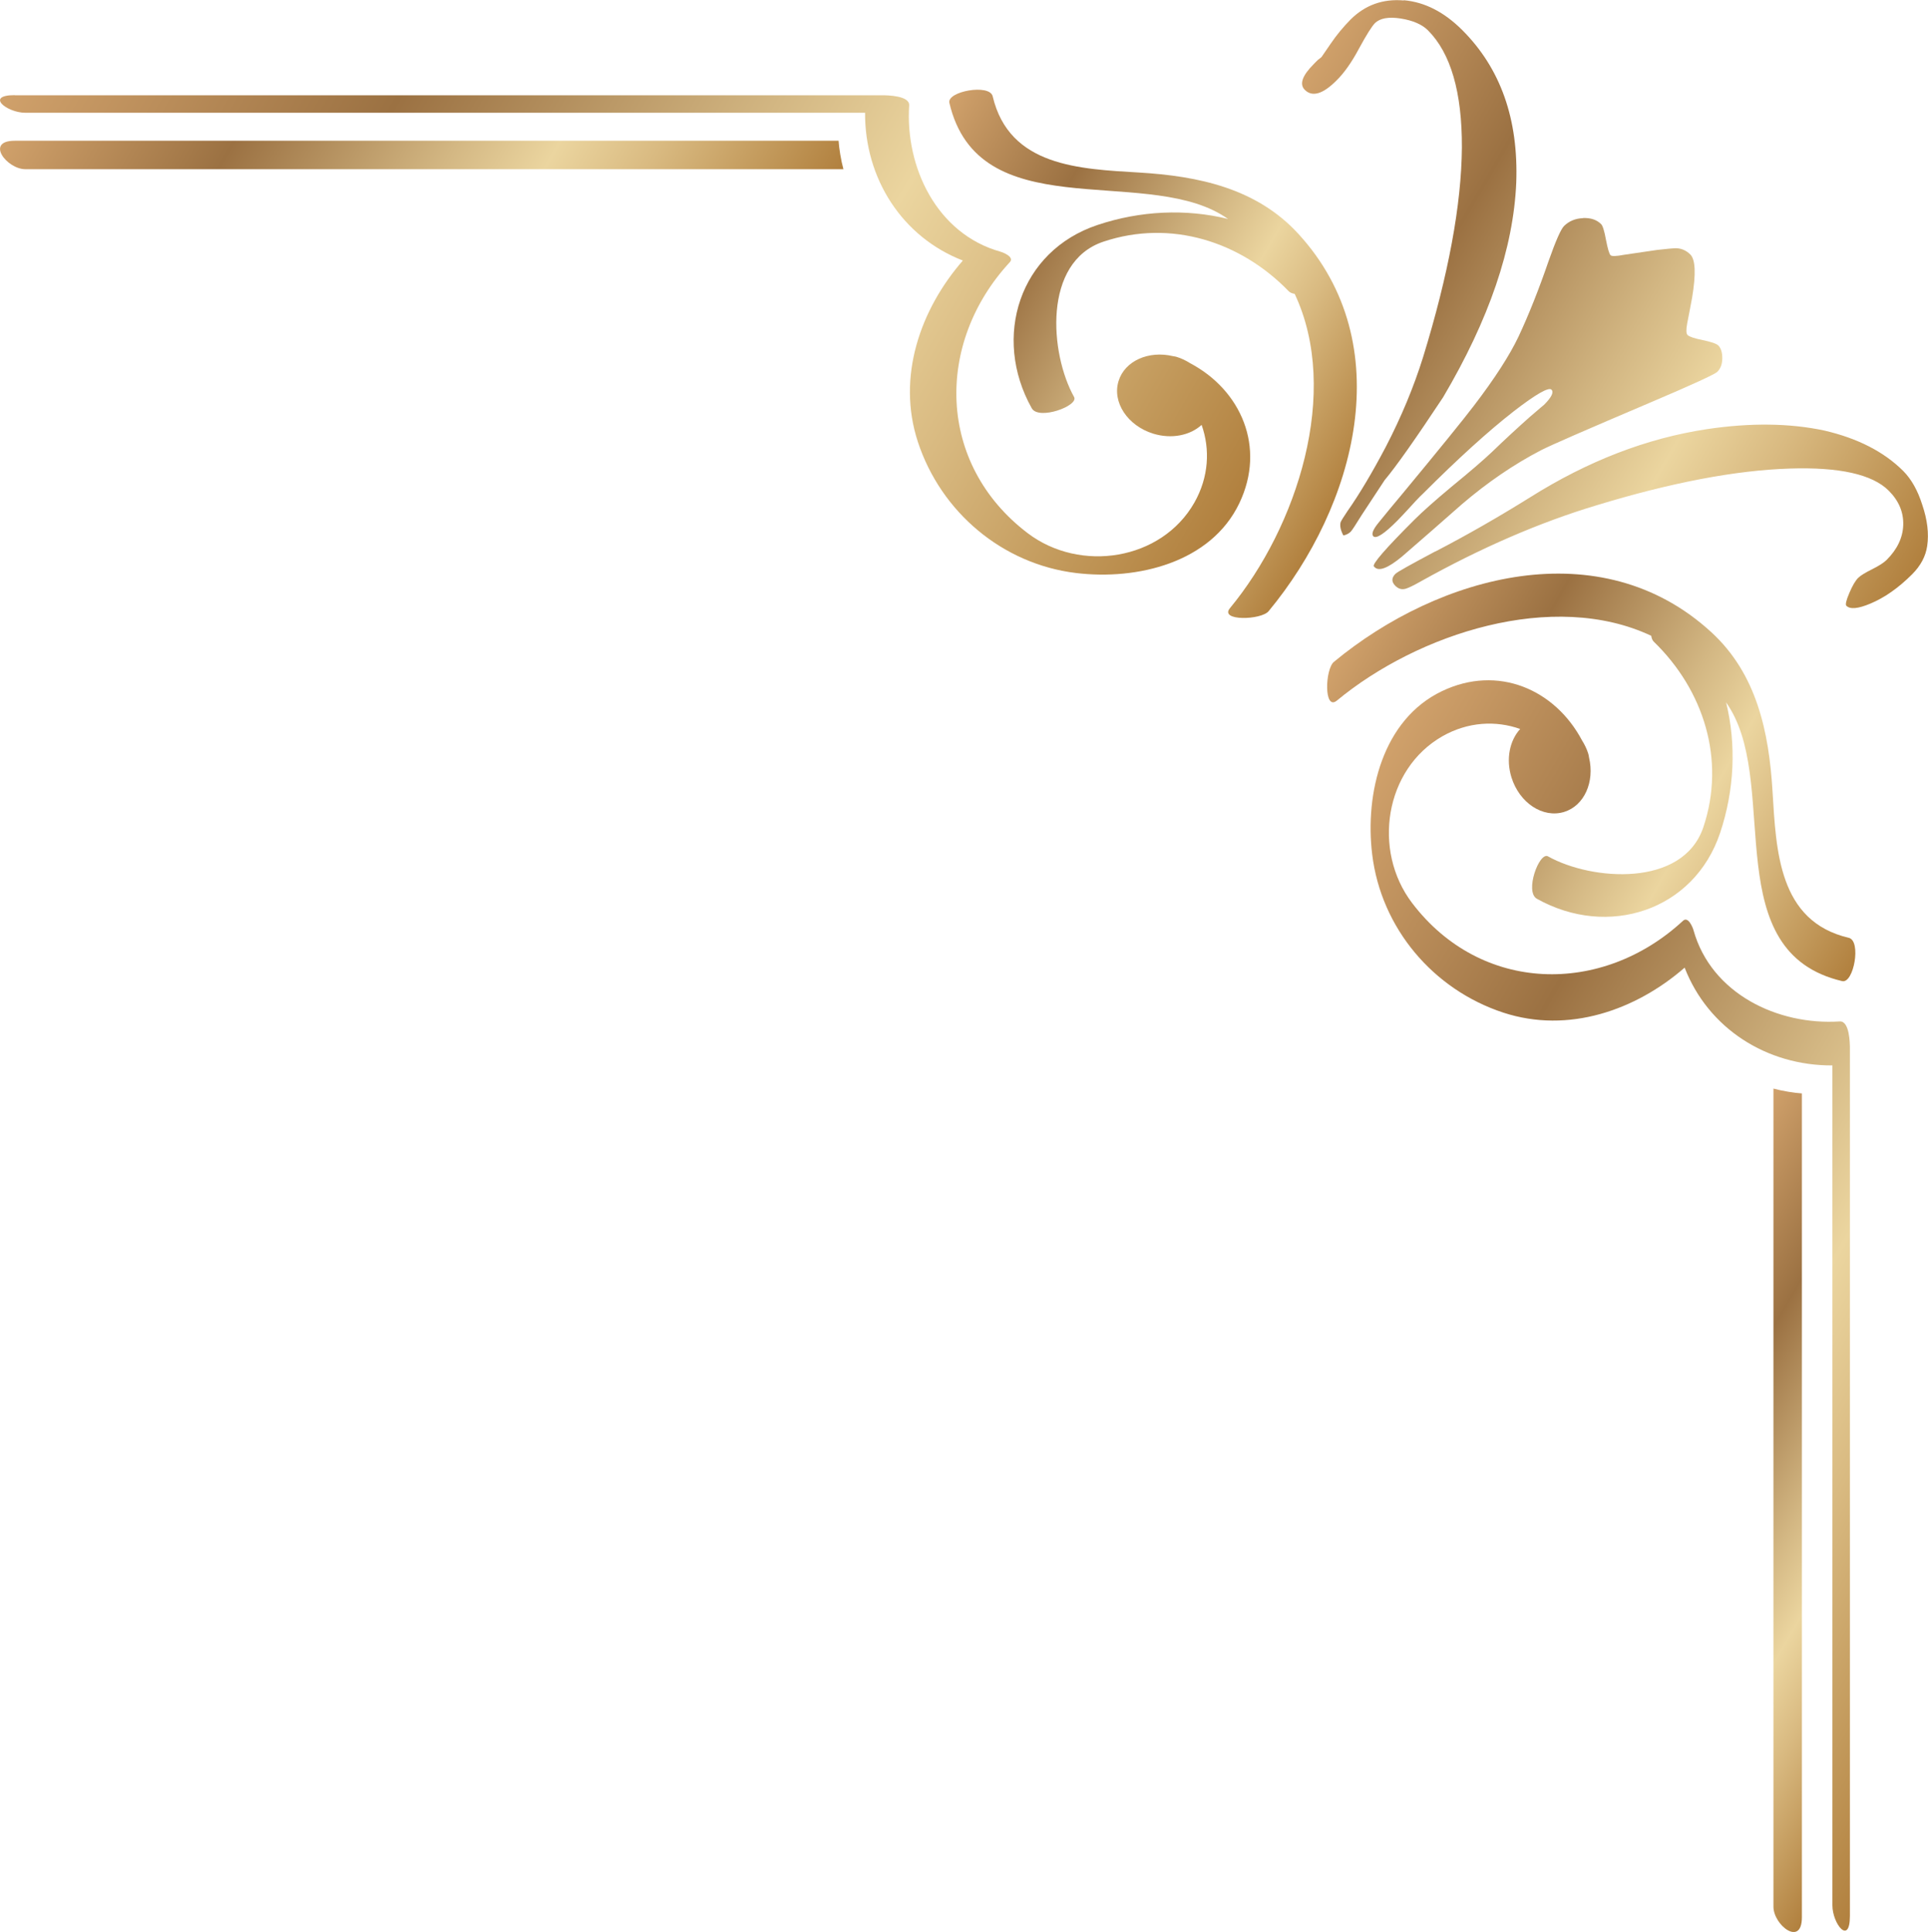 <?xml version="1.0" encoding="UTF-8"?>
<svg id="a" data-name="Layer 1" xmlns="http://www.w3.org/2000/svg" width="167.4" height="167.73" xmlns:xlink="http://www.w3.org/1999/xlink" viewBox="0 0 167.4 167.73">
  <defs>
    <linearGradient id="b" data-name="êVãKÉOÉâÉfÅ[ÉVÉáÉìÉXÉEÉHÉbÉ` 6" x1="77.25" y1="17.7" x2="117.67" y2="41.04" gradientUnits="userSpaceOnUse">
      <stop offset="0" stop-color="#d0a16b"/>
      <stop offset=".27" stop-color="#9b7142"/>
      <stop offset=".53" stop-color="#d3b783"/>
      <stop offset=".65" stop-color="#ebd59f"/>
      <stop offset=".77" stop-color="#d9ba81"/>
      <stop offset="1" stop-color="#b1803e"/>
    </linearGradient>
    <linearGradient id="c" data-name="êVãKÉOÉâÉfÅ[ÉVÉáÉìÉXÉEÉHÉbÉ` 6" x1="107.31" y1="16.89" x2="165.79" y2="50.65" xlink:href="#b"/>
    <linearGradient id="d" data-name="êVãKÉOÉâÉfÅ[ÉVÉáÉìÉXÉEÉHÉbÉ` 6" x1="9.75" y1="-8.25" x2="105.66" y2="47.13" xlink:href="#b"/>
    <linearGradient id="e" data-name="êVãKÉOÉâÉfÅ[ÉVÉáÉìÉXÉEÉHÉbÉ` 6" x1="118.31" y1="53.08" x2="163.75" y2="79.31" xlink:href="#b"/>
    <linearGradient id="f" data-name="êVãKÉOÉâÉfÅ[ÉVÉáÉìÉXÉEÉHÉbÉ` 6" x1="105.78" y1="90.24" x2="180.2" y2="133.21" xlink:href="#b"/>
    <linearGradient id="g" data-name="êVãKÉOÉâÉfÅ[ÉVÉáÉìÉXÉEÉHÉbÉ` 6" x1="9.02" y1="-2.84" x2="64.76" y2="29.35" xlink:href="#b"/>
    <linearGradient id="h" data-name="êVãKÉOÉâÉfÅ[ÉVÉáÉìÉXÉEÉHÉbÉ` 6" x1="138.53" y1="121.26" x2="171.81" y2="140.47" xlink:href="#b"/>
  </defs>
  <path d="M112.72,20.29c-3.62-3.94-8.64-5-13.81-5.31-5.15-.31-11.28-.51-12.72-6.62-.26-1.11-3.99-.43-3.76.57,2.51,10.72,16.53,5.53,23.59,9.69.21.12.41.26.61.39-3.67-.9-7.61-.72-11.33.52-6.79,2.26-9.17,9.75-5.72,15.91.6,1.08,4.1-.21,3.68-.97-2.1-3.75-2.75-11.72,2.55-13.49,5.84-1.95,11.9-.02,16.09,4.31.12.12.3.19.51.22,4.01,8.51.21,20.24-5.62,27.29-.94,1.14,2.72,1.04,3.36.26,7.56-9.13,11.4-23.16,2.57-32.77Z" fill="url(#b)" stroke-width="0"/>
  <path d="M124.61,47.89c2.8-1.45,5.54-3.03,8.24-4.71,5.02-3.16,10.13-5.13,15.34-5.92,3.81-.57,7.22-.52,10.21.12,2.89.67,5.18,1.84,6.86,3.52.71.72,1.25,1.69,1.64,2.92.44,1.29.59,2.49.43,3.58-.13.89-.56,1.71-1.31,2.46-1.19,1.19-2.41,2.04-3.64,2.55-1.05.44-1.74.51-2.07.18-.1-.1-.01-.48.26-1.11.27-.64.53-1.08.78-1.32.2-.2.6-.44,1.2-.74.6-.3,1.02-.57,1.26-.81.93-.93,1.41-1.95,1.44-3.05.03-1.1-.39-2.09-1.26-2.96-1.42-1.42-4.29-2.06-8.6-1.92-4.68.15-10.28,1.21-16.8,3.2-4.92,1.48-10,3.68-15.22,6.59-.64.37-1.08.57-1.31.64-.34.1-.64.02-.91-.25-.34-.34-.34-.69,0-1.03.16-.17,1.32-.81,3.46-1.95ZM137.42,18.93c.68-.03,1.21.14,1.6.53.14.14.28.59.42,1.36.15.77.28,1.22.4,1.34.1.1.5.09,1.18-.04,1.77-.26,2.71-.4,2.86-.42.87-.1,1.43-.15,1.67-.15.46.02.87.2,1.22.55.44.45.49,1.69.15,3.74-.14.75-.28,1.5-.43,2.25-.1.54-.09.88.04,1,.14.14.58.29,1.32.44.73.15,1.19.31,1.35.47.22.22.34.59.34,1.1s-.15.9-.43,1.18c-.22.22-2.2,1.13-5.92,2.71-5.43,2.31-8.56,3.67-9.39,4.1-2.37,1.23-4.66,2.8-6.86,4.68-1.74,1.54-3.49,3.06-5.22,4.56-1.2.99-1.99,1.3-2.37.91l-.06-.06c-.18-.18.99-1.54,3.53-4.07.69-.69,1.76-1.64,3.22-2.86,1.58-1.29,2.74-2.29,3.47-2.98,1.17-1.13,2.27-2.14,3.28-3.04.89-.77,1.31-1.12,1.25-1.06.67-.67.89-1.11.67-1.34-.24-.24-1.34.38-3.28,1.88-2.23,1.74-4.85,4.12-7.87,7.14l-.25.24c-.22.22-.55.57-.97,1.04-.43.46-.76.82-1,1.06-1.15,1.16-1.85,1.61-2.1,1.37-.18-.18-.04-.57.43-1.15.67-.83,1.35-1.65,2.03-2.46,3.28-3.96,5.37-6.54,6.26-7.71,1.83-2.39,3.12-4.4,3.89-6.02.89-1.9,1.76-4.09,2.61-6.56.62-1.76,1.07-2.77,1.34-3.04.43-.42.98-.66,1.66-.68ZM121.89.02c1.81.16,3.5,1.02,5.08,2.6,3.32,3.32,4.88,7.73,4.68,13.24-.24,5.67-2.36,11.88-6.35,18.63-2.39,3.61-4.08,6.01-5.08,7.2-.58.87-1.25,1.89-2,3.04-.51.83-.82,1.3-.94,1.43-.16.16-.37.27-.64.33-.24-.45-.32-.83-.24-1.15.06-.14.26-.47.6-.97,1.04-1.48,2.14-3.33,3.31-5.55,1.36-2.62,2.44-5.22,3.25-7.81,2.2-7.15,3.33-13.22,3.37-18.2.02-4.8-.97-8.2-2.95-10.18-.5-.5-1.29-.85-2.35-1.02-1.06-.17-1.82-.03-2.26.41-.26.27-.72.99-1.37,2.19-.64,1.2-1.29,2.12-1.94,2.76-1.19,1.2-2.12,1.48-2.77.83-.49-.49-.22-1.24.79-2.25.1-.1.22-.23.36-.36.16-.12.27-.2.31-.25.02-.02.28-.4.79-1.15.51-.75,1.09-1.45,1.73-2.1,1.26-1.25,2.8-1.81,4.61-1.65Z" fill="url(#c)" stroke-width="0"/>
  <path d="M1.28,8.27h75.3c.47,0,2.41.03,2.36.88-.35,5.39,2.41,11.16,7.92,12.7.26.07,1.23.47.82.91-6.5,7.02-6.35,17.53,1.55,23.53,4.56,3.46,11.61,2.37,14.47-2.65,1.26-2.22,1.38-4.64.63-6.75-1,.91-2.6,1.25-4.2.76-2.23-.69-3.58-2.73-3.01-4.57.54-1.75,2.61-2.66,4.72-2.16.13.02.25.04.34.07,0,0,0,0,0,0,.42.13.8.32,1.15.54,4.41,2.33,6.61,7.29,4.27,12.17-2.47,5.15-8.86,6.69-14.16,6.05-6.4-.77-11.75-5.29-13.75-11.4-1.84-5.63.21-11.48,3.91-15.73-5.29-2.05-8.52-7.14-8.49-12.83H2.2c-1.6,0-3.52-1.53-.92-1.53Z" fill="url(#d)" stroke-width="0"/>
  <path d="M160.52,81.42c-6.11-1.43-6.3-7.57-6.62-12.72-.31-5.16-1.37-10.19-5.31-13.81-9.61-8.83-23.63-4.99-32.77,2.57-.78.64-.88,4.3.26,3.36,7.05-5.83,18.78-9.63,27.29-5.62.03.21.1.39.22.51,4.33,4.19,6.26,10.25,4.31,16.09-1.77,5.3-9.75,4.65-13.49,2.55-.76-.43-2.05,3.07-.97,3.68,6.16,3.45,13.64,1.06,15.91-5.72,1.24-3.72,1.42-7.66.52-11.33.13.2.27.4.39.61,4.16,7.05-1.03,21.08,9.69,23.59,1,.23,1.68-3.5.57-3.76Z" fill="url(#e)" stroke-width="0"/>
  <path d="M160.62,166.34v-75.3c0-.47-.03-2.41-.88-2.36-5.39.35-11.16-2.41-12.7-7.92-.07-.26-.47-1.23-.91-.82-7.02,6.5-17.53,6.35-23.53-1.55-3.46-4.56-2.37-11.61,2.64-14.47,2.22-1.26,4.64-1.38,6.75-.63-.91,1-1.25,2.6-.76,4.19.69,2.23,2.73,3.58,4.58,3.01,1.75-.54,2.66-2.61,2.16-4.72-.02-.13-.04-.25-.07-.34,0,0,0,0,0,0-.13-.42-.32-.8-.54-1.15-2.34-4.41-7.29-6.61-12.17-4.27-5.15,2.47-6.69,8.86-6.05,14.16.77,6.4,5.29,11.75,11.4,13.75,5.63,1.84,11.48-.21,15.73-3.91,2.05,5.29,7.14,8.52,12.83,8.49v72.92c0,1.6,1.52,3.52,1.52.92Z" fill="url(#f)" stroke-width="0"/>
  <path d="M73.22,14.69H2.2c-1.6,0-3.52-2.47-.92-2.47h71.53c.04.64.21,1.71.42,2.47Z" fill="url(#g)" stroke-width="0"/>
  <path d="M153.98,94.51v71.03c0,1.6,2.47,3.52,2.47.92v-71.53c-.64-.04-1.71-.21-2.47-.42Z" fill="url(#h)" stroke-width="0"/>
</svg>
